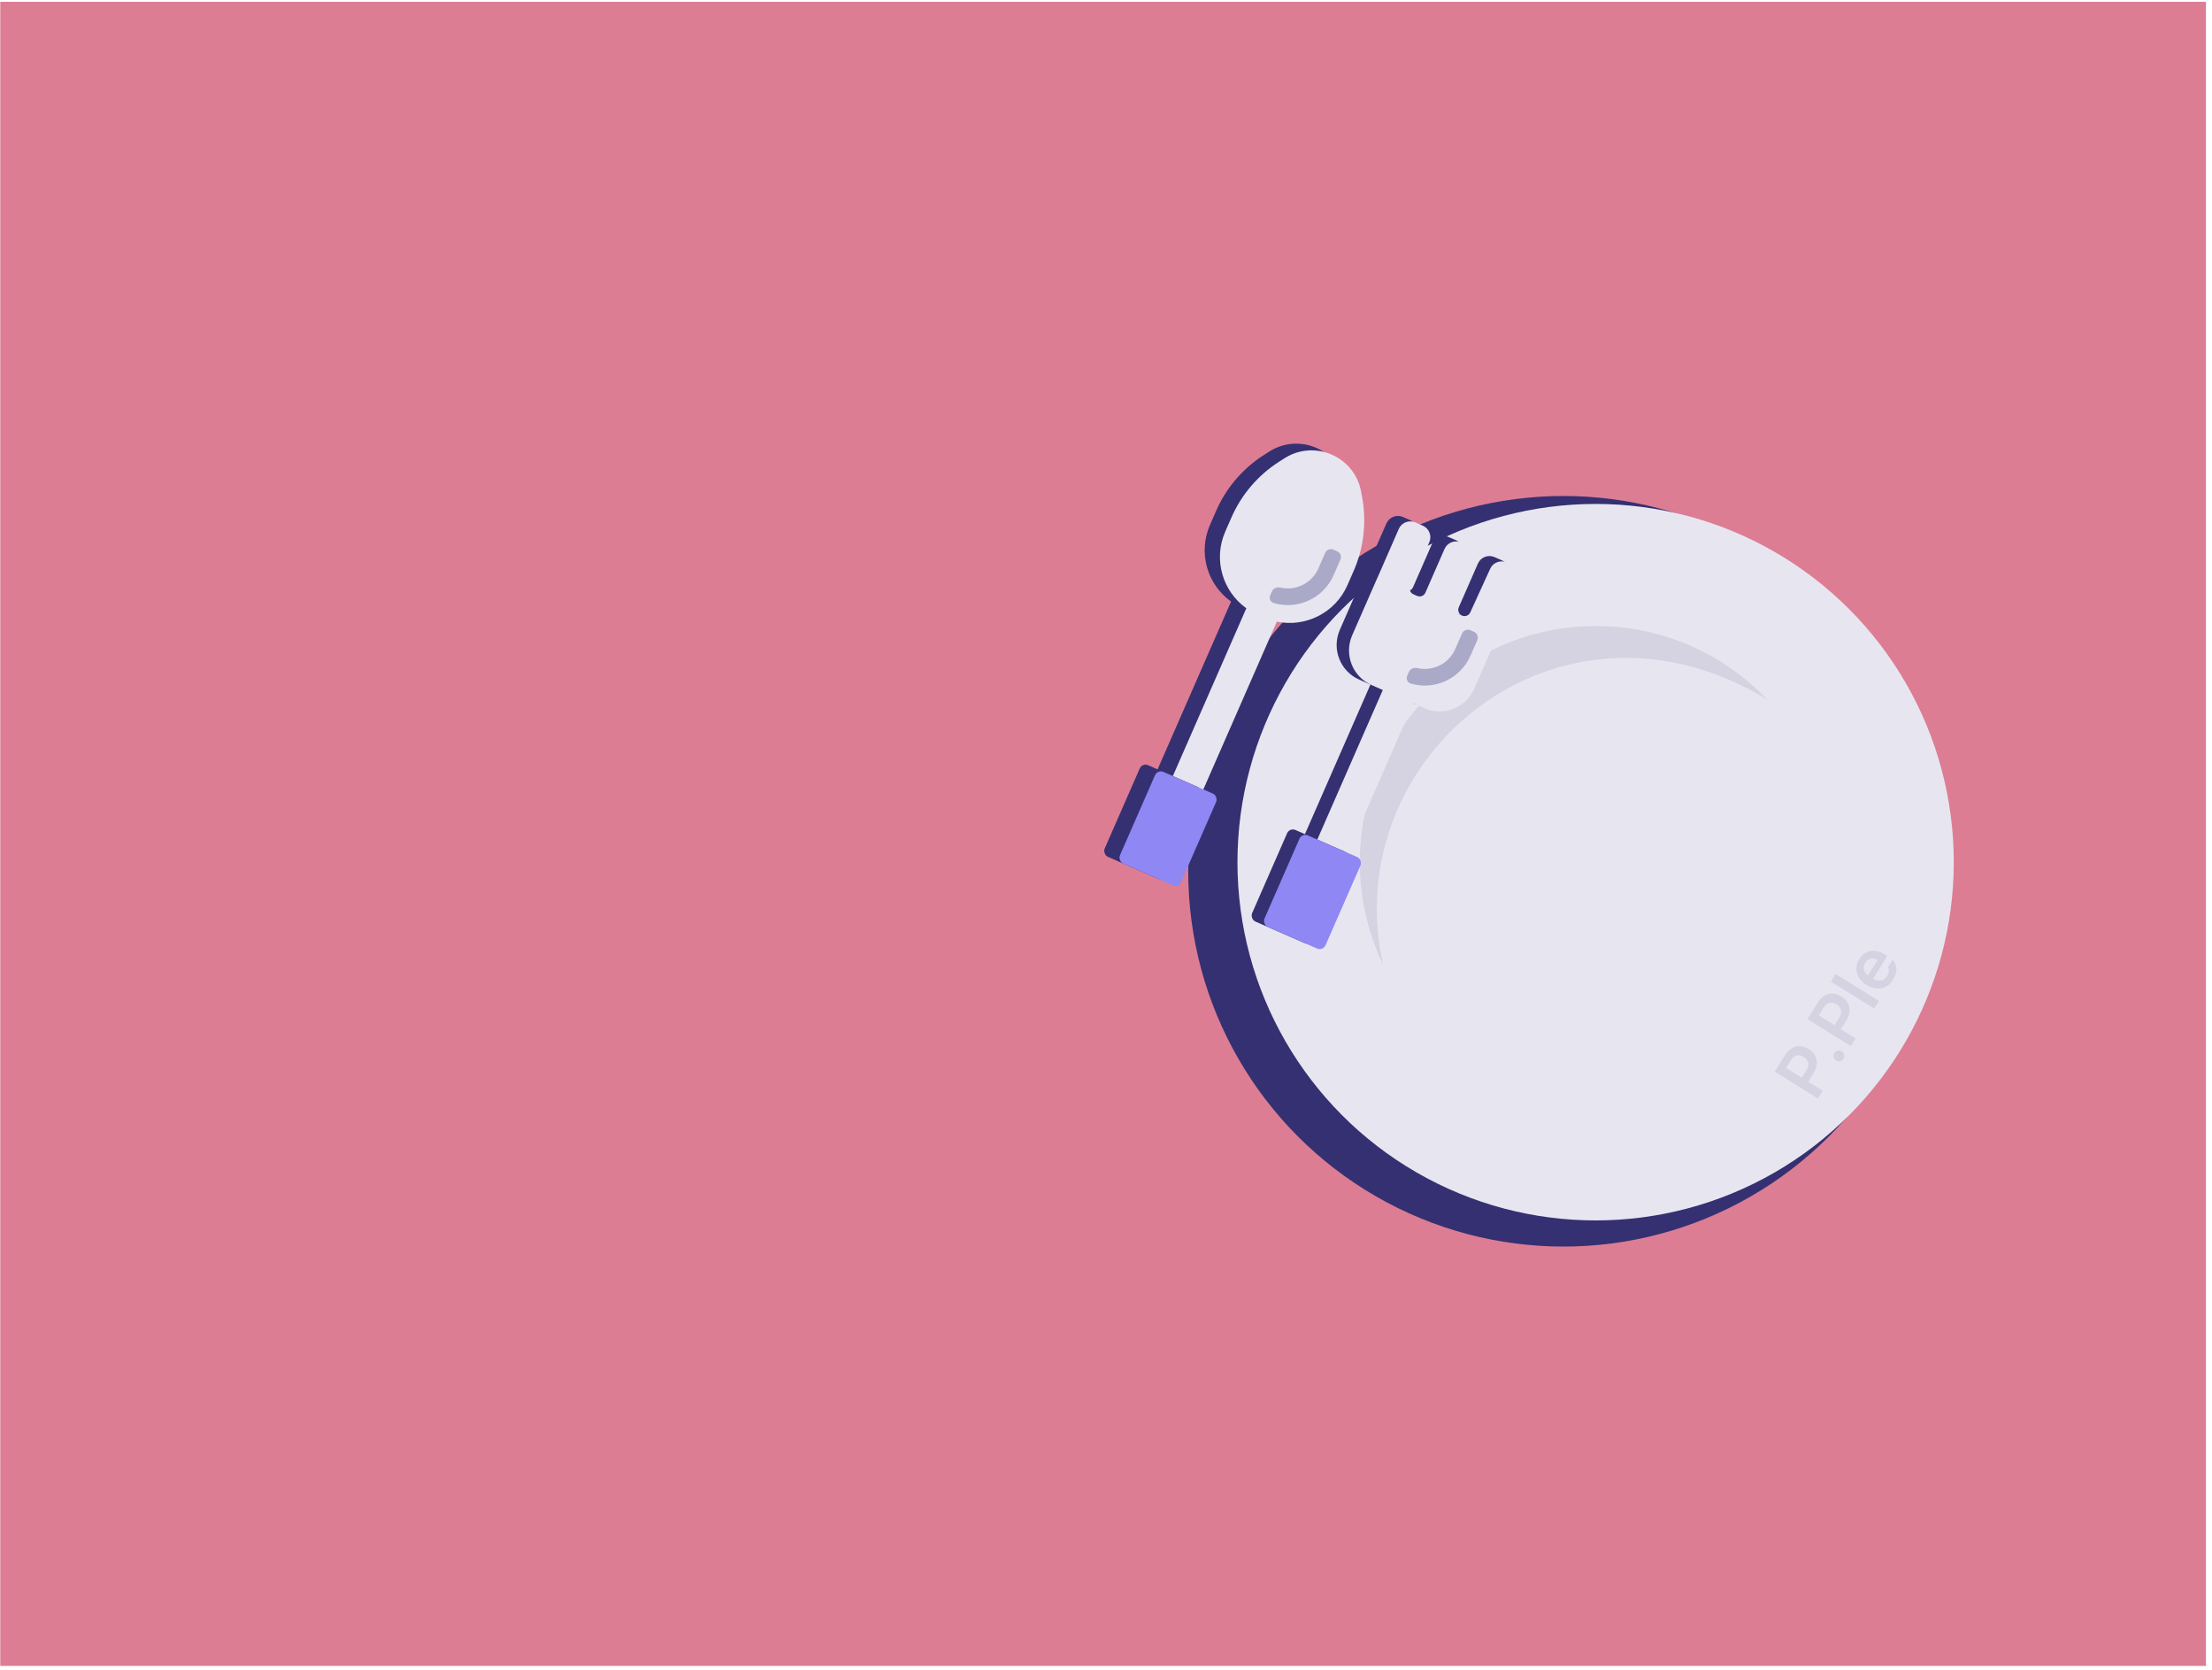 <svg width="351" height="265" viewBox="0 0 351 265" fill="none" xmlns="http://www.w3.org/2000/svg">
<rect x="0.041" y="0.285" width="350" height="264" fill="#DC7D94"/>
<circle cx="248.084" cy="138.222" r="59.537" fill="#353071"/>
<circle cx="253.192" cy="136.78" r="56.833" fill="#E7E6F0"/>
<circle cx="253.24" cy="136.779" r="37.466" fill="#E7E6F0"/>
<path d="M253.24 99.312C232.548 99.312 215.773 116.087 215.773 136.779C215.773 142.594 217.098 148.099 219.462 153.01C212.112 120.027 247.303 90.903 280.391 110.961C273.565 103.785 263.925 99.312 253.24 99.312Z" fill="#D5D3E1"/>
<path fill-rule="evenodd" clip-rule="evenodd" d="M219.993 83.047C220.436 82.035 221.615 81.574 222.627 82.017L223.804 82.533C224.815 82.976 225.276 84.155 224.833 85.167L221.796 92.101C221.575 92.607 221.805 93.197 222.311 93.418L222.9 93.676C223.406 93.897 223.995 93.667 224.217 93.161L227.253 86.228C227.697 85.216 228.876 84.756 229.888 85.199L231.064 85.714C232.076 86.157 232.537 87.337 232.094 88.348L229.057 95.281C228.836 95.787 229.066 96.377 229.572 96.599L235.001 98.976C235.507 99.198 235.737 99.787 235.516 100.293L231.964 108.403C230.634 111.438 227.096 112.821 224.06 111.492L222.291 110.717L211.638 135.04L206.807 132.924L217.46 108.601L215.69 107.826C212.655 106.496 211.272 102.958 212.601 99.923L216.26 91.568L216.26 91.568L216.26 91.568L219.993 83.047ZM234.514 89.408C234.957 88.396 236.137 87.935 237.149 88.378L238.325 88.893C239.337 89.337 239.798 90.516 239.355 91.528L236.318 98.461C236.097 98.967 235.507 99.197 235.001 98.976L231.992 97.658C231.487 97.436 231.256 96.847 231.478 96.341L234.514 89.408Z" fill="#353071"/>
<path fill-rule="evenodd" clip-rule="evenodd" d="M221.958 83.911C222.401 82.898 223.581 82.436 224.594 82.879L225.77 83.395C226.781 83.838 227.242 85.016 226.801 86.027L223.769 92.967C223.548 93.473 223.779 94.062 224.284 94.283L224.865 94.537C225.37 94.759 225.96 94.528 226.182 94.022L229.218 87.09C229.661 86.078 230.841 85.617 231.853 86.06L233.029 86.575C234.041 87.019 234.502 88.198 234.059 89.21L231.022 96.143C230.801 96.648 231.031 97.238 231.537 97.46L231.99 97.658C232.491 97.877 233.074 97.654 233.301 97.157L236.464 90.229C236.917 89.235 238.085 88.789 239.086 89.227L240.262 89.742C241.285 90.19 241.742 91.389 241.279 92.405L237.767 100.099C237.748 100.14 237.766 100.188 237.808 100.206C237.849 100.224 237.867 100.272 237.849 100.312L233.928 109.264C232.599 112.3 229.061 113.683 226.025 112.353L224.256 111.578L213.135 136.969L208.304 134.853L219.425 109.462L217.655 108.687C214.619 107.358 213.236 103.819 214.566 100.784L218.517 91.763C218.518 91.76 218.521 91.759 218.524 91.76C218.527 91.761 218.53 91.76 218.531 91.757L221.958 83.911Z" fill="#E7E6F0"/>
<path d="M230.921 102.954L231.998 100.495C232.22 99.989 232.809 99.759 233.315 99.98L233.904 100.238C234.409 100.46 234.64 101.049 234.418 101.555L233.341 104.014C231.721 107.715 227.615 109.556 223.839 108.438C223.31 108.281 223.08 107.685 223.301 107.179L223.559 106.591C223.781 106.085 224.37 105.865 224.909 105.988C227.333 106.542 229.886 105.316 230.921 102.954Z" fill="#ABA9C8"/>
<rect x="204.641" y="131.268" width="10.569" height="15.854" rx="1" transform="rotate(23.653 204.641 131.268)" fill="#353071"/>
<rect x="206.605" y="132.127" width="10.569" height="15.854" rx="1" transform="rotate(23.653 206.605 132.127)" fill="#8F87F3"/>
<path fill-rule="evenodd" clip-rule="evenodd" d="M200.515 72.208C197.19 74.338 194.571 77.405 192.987 81.022L191.998 83.281C190.065 87.694 191.572 92.745 195.346 95.433L183.388 122.737L188.226 124.855L200.184 97.552C204.72 98.503 209.454 96.186 211.387 91.773L213.591 86.741C214.383 84.933 214.622 82.93 214.278 80.986L213.571 76.996C212.576 71.375 206.183 68.575 201.377 71.655L200.515 72.208Z" fill="#353071"/>
<path fill-rule="evenodd" clip-rule="evenodd" d="M202.937 73.27C199.612 75.401 196.993 78.468 195.409 82.085L194.42 84.343C192.487 88.756 193.994 93.807 197.768 96.496L185.81 123.799L190.647 125.918L202.606 98.615C207.141 99.566 211.876 97.248 213.809 92.835L214.798 90.577C216.382 86.96 216.86 82.955 216.172 79.067L215.993 78.059C214.998 72.437 208.605 69.637 203.799 72.718L202.937 73.27Z" fill="#E7E6F0"/>
<path d="M209.197 90.178L210.276 87.715C210.498 87.209 211.087 86.978 211.593 87.2L212.185 87.459C212.691 87.681 212.921 88.27 212.7 88.776L211.621 91.24C209.998 94.946 205.885 96.79 202.104 95.67C201.575 95.513 201.345 94.916 201.566 94.41L201.826 93.819C202.047 93.313 202.637 93.093 203.175 93.216C205.603 93.772 208.161 92.544 209.197 90.178Z" fill="#ABA9C8"/>
<rect x="181.258" y="120.99" width="10.584" height="15.875" rx="1" transform="rotate(23.653 181.258 120.99)" fill="#353071"/>
<rect x="183.684" y="122.055" width="10.584" height="15.875" rx="1" transform="rotate(23.653 183.684 122.055)" fill="#8F87F3"/>
<path d="M288.49 174.29L281.611 170.002L283.222 167.418C284.205 165.841 285.689 165.598 287.012 166.417C288.325 167.241 288.75 168.687 287.761 170.274L286.932 171.604L289.259 173.054L288.49 174.29ZM285.915 170.97L286.638 169.811C287.213 168.877 286.951 168.133 286.225 167.68C285.488 167.221 284.72 167.322 284.139 168.253L283.417 169.412L285.915 170.97Z" fill="#D5D3E1"/>
<path d="M292.539 167.962C292.285 168.371 291.742 168.501 291.336 168.241C290.934 167.997 290.817 167.456 291.067 167.044C291.317 166.653 291.855 166.52 292.254 166.769C292.663 167.023 292.785 167.568 292.539 167.962Z" fill="#D5D3E1"/>
<path d="M293.683 165.958L286.805 161.67L288.416 159.086C289.399 157.509 290.882 157.266 292.206 158.085C293.519 158.91 293.944 160.355 292.955 161.942L292.126 163.272L294.453 164.723L293.683 165.958ZM291.109 162.638L291.831 161.479C292.407 160.545 292.145 159.801 291.418 159.348C290.682 158.889 289.913 158.99 289.333 159.921L288.61 161.081L291.109 162.638Z" fill="#D5D3E1"/>
<path d="M291.27 154.507L298.148 158.794L297.39 160.01L290.512 155.723L291.27 154.507Z" fill="#D5D3E1"/>
<path d="M300.403 155.411C299.434 156.964 297.804 157.273 296.189 156.267C294.593 155.272 294.114 153.628 295.031 152.155C295.819 150.892 297.293 150.293 299.103 151.422L299.483 151.658L297.239 155.259C298.129 155.788 298.975 155.596 299.459 154.809C299.795 154.28 299.789 153.782 299.578 153.432L300.318 152.245C301.075 153.02 301.149 154.214 300.403 155.411ZM296.415 154.739L297.934 152.302C297.228 151.869 296.419 152.024 295.984 152.722C295.531 153.449 295.786 154.288 296.415 154.739Z" fill="#D5D3E1"/>
</svg>
